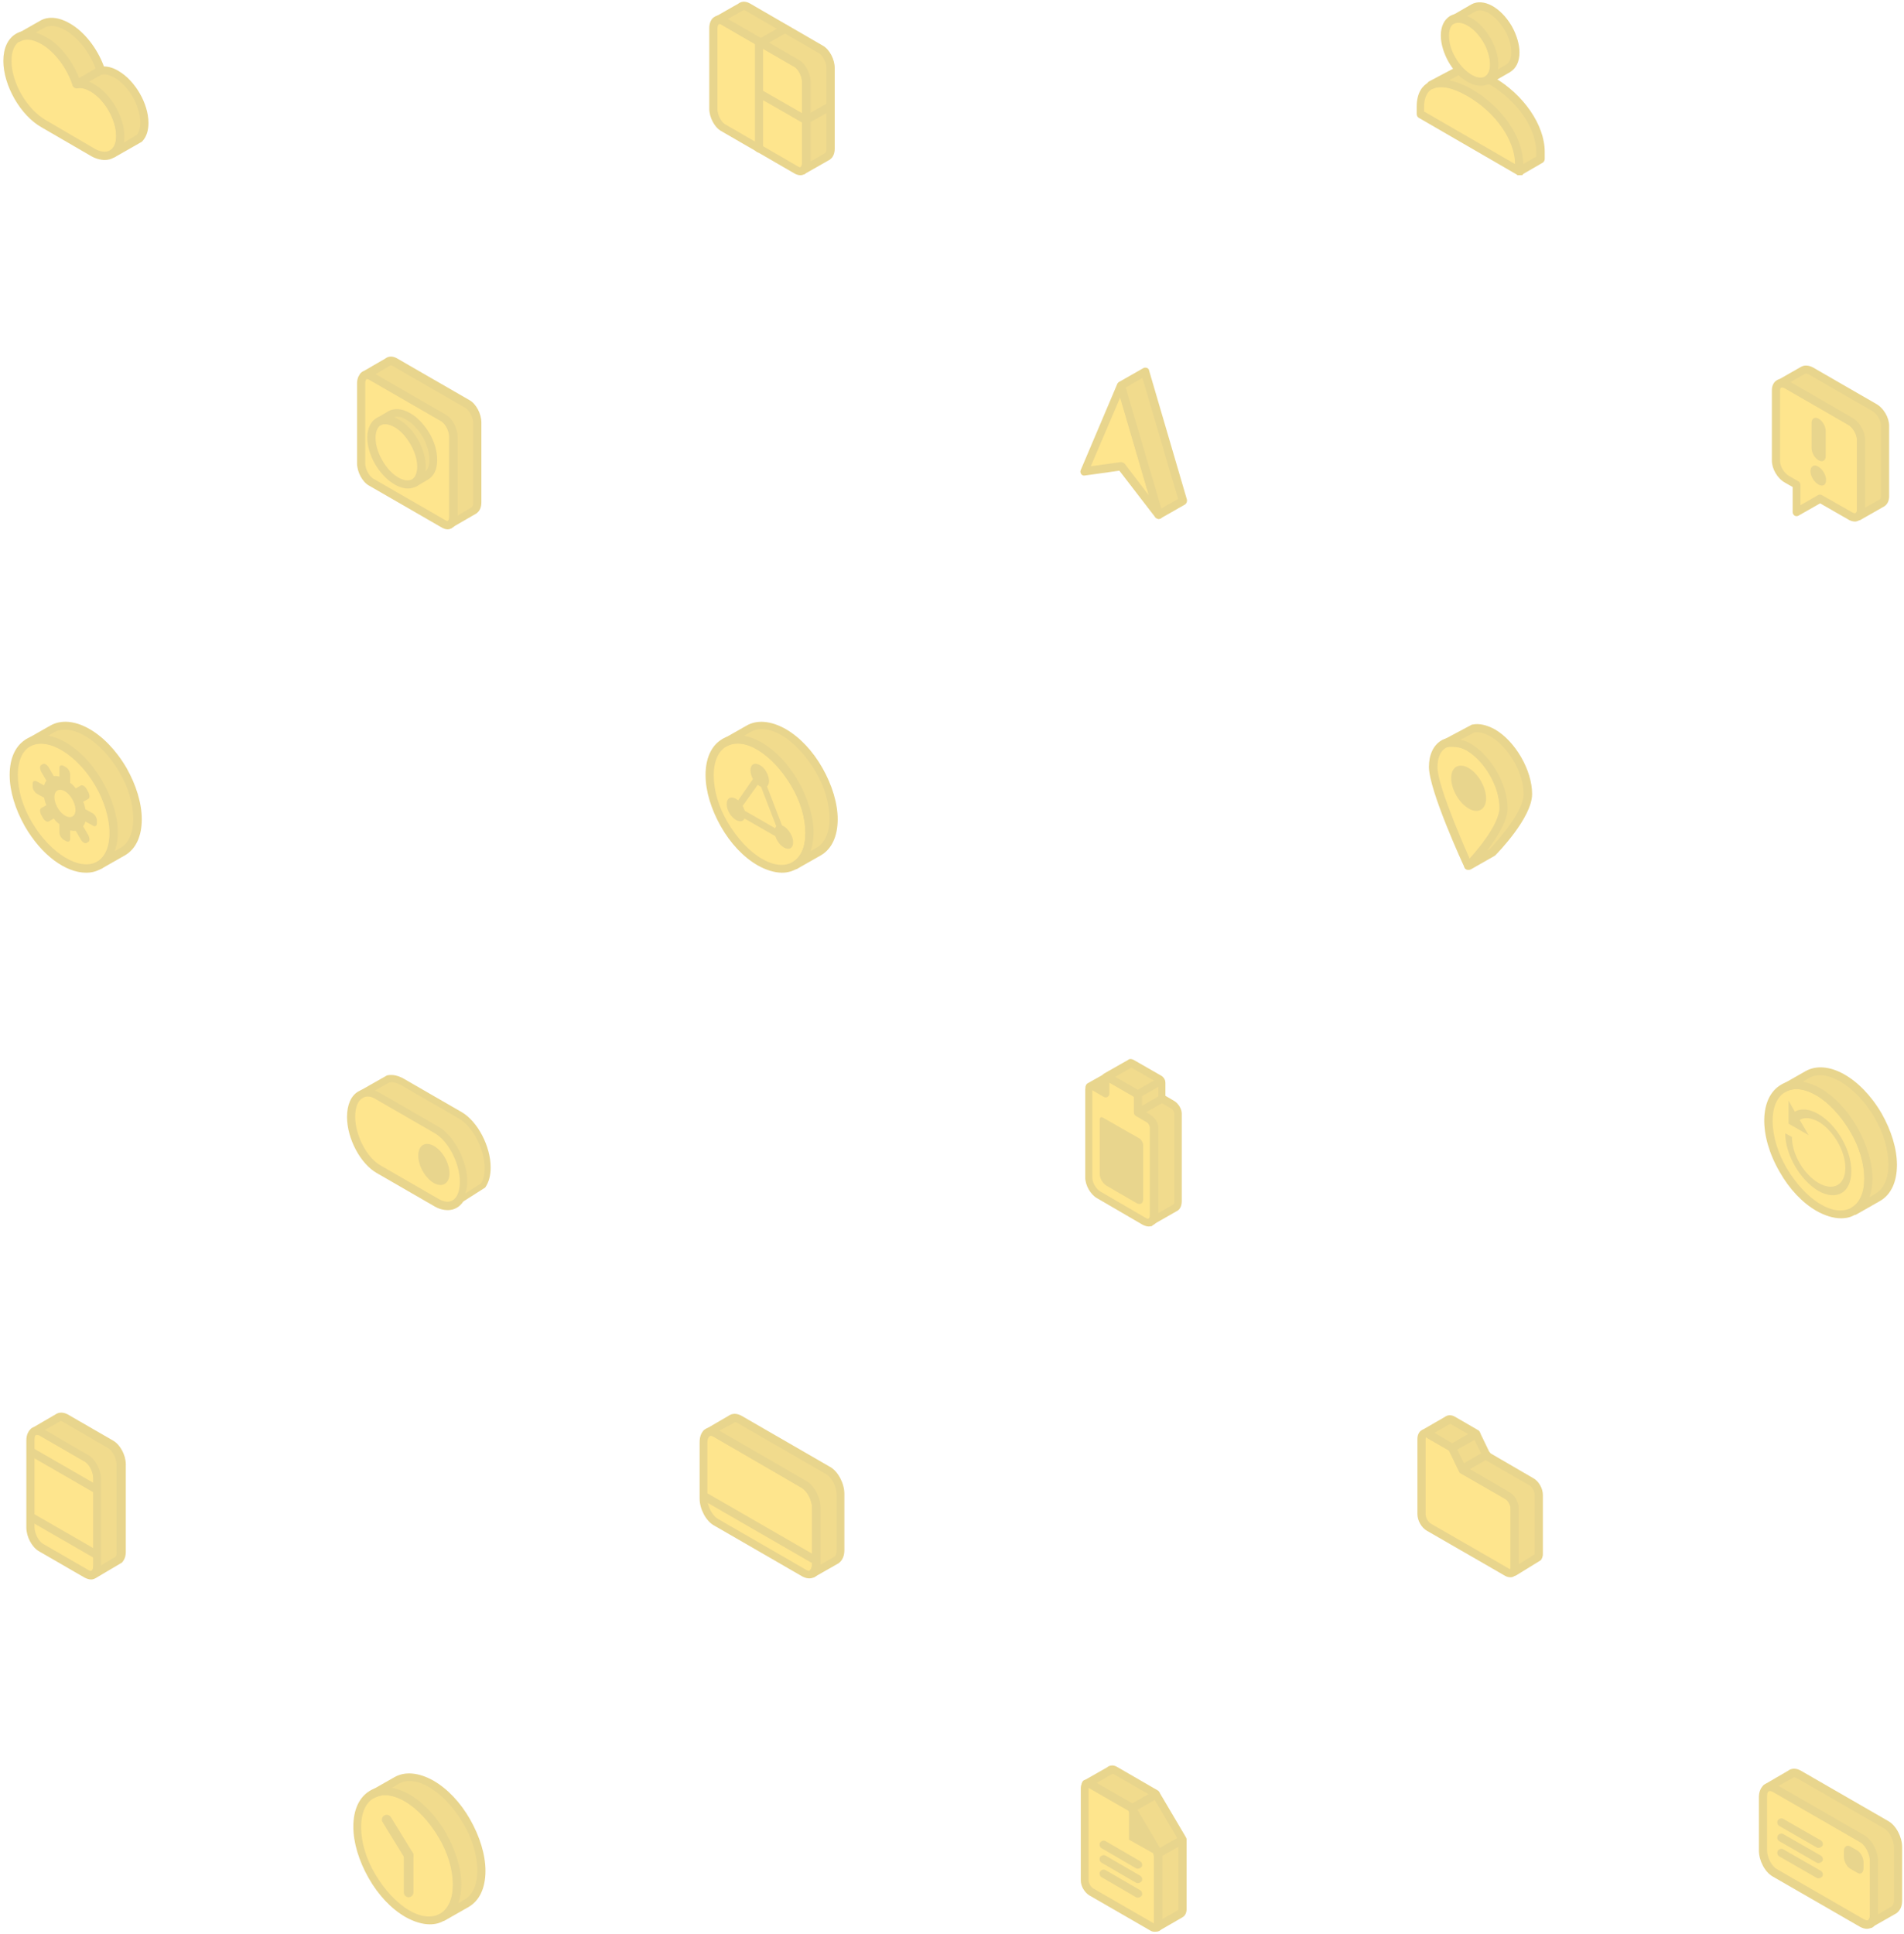 <?xml version="1.0" encoding="UTF-8" standalone="no"?>
<svg width="513px" height="521px" viewBox="0 0 513 521" version="1.1" xmlns="http://www.w3.org/2000/svg" xmlns:xlink="http://www.w3.org/1999/xlink">
    <!-- Generator: Sketch 39.1 (31720) - http://www.bohemiancoding.com/sketch -->
    <title>Group</title>
    <desc>Created with Sketch.</desc>
    <defs></defs>
    <g id="Page-1" stroke="none" stroke-width="1" fill="none" fill-rule="evenodd" opacity="0.449">
        <g id="Group" transform="translate(-27, -21)">
            <g transform="translate(25, 21)" id="Shape">
                <g transform="translate(187, 194)">
                    <g>
                        <ellipse fill="#FDC400" transform="translate(19.709, 22.6) rotate(-30.001) translate(-19.709, -22.6) " cx="19.709" cy="22.6" rx="11" ry="19.1"></ellipse>
                        <path d="M25.7,41.1 C23.7,41.1 21.4,40.4 19.1,39.1 C15.3,36.9 11.8,33.2 9.2,28.6 C6.6,24 5.1,19.1 5.1,14.8 C5.1,10.2 6.7,6.8 9.6,5.1 C12.5,3.4 16.3,3.8 20.2,6 C24,8.2 27.5,11.9 30.1,16.5 C32.7,21.1 34.2,26 34.2,30.3 C34.2,34.9 32.6,38.3 29.7,40 L29.7,40 C28.6,40.7 27.2,41.1 25.7,41.1 L25.7,41.1 Z M13.7,6.3 C12.6,6.3 11.6,6.6 10.7,7.1 C8.5,8.4 7.3,11.1 7.3,14.9 C7.3,18.9 8.6,23.4 11.1,27.6 C13.6,31.8 16.8,35.3 20.2,37.3 C23.4,39.2 26.4,39.5 28.6,38.2 L28.6,38.2 C30.8,36.9 32,34.2 32,30.4 C32,26.4 30.7,21.9 28.2,17.7 C25.7,13.5 22.5,10 19.1,8 C17.2,6.8 15.4,6.3 13.7,6.3 L13.7,6.3 Z" fill="#CCA000"></path>
                    </g>
                    <g transform="translate(9, 0)">
                        <path d="M7.7,2.3 C13,-0.7 21.5,4.2 26.8,13.3 C32.1,22.4 32.1,32.3 26.8,35.3 L20.3,39 C25.6,36 25.6,26.1 20.3,17 C15,7.9 6.5,3 1.2,6 L7.7,2.3 L7.7,2.3 Z" fill="#E0AF00"></path>
                        <path d="M20.2,40.2 C19.8,40.2 19.5,40 19.2,39.7 C18.9,39.2 19.1,38.5 19.6,38.2 L19.6,38.2 C21.8,36.9 23,34.2 23,30.4 C23,26.4 21.7,21.9 19.2,17.7 C16.7,13.5 13.5,10 10.1,8 C6.9,6.1 3.9,5.8 1.7,7.1 L1.7,7.1 C1.2,7.4 0.5,7.2 0.2,6.7 C-0.1,6.2 0.1,5.5 0.6,5.2 L7.1,1.5 C10,-0.2 13.8,0.2 17.7,2.4 C21.5,4.6 25,8.3 27.6,12.9 C30.2,17.5 31.7,22.4 31.7,26.7 C31.7,31.3 30.1,34.7 27.2,36.4 L20.7,40.1 L20.7,40.1 C20.6,40.1 20.4,40.2 20.2,40.2 L20.2,40.2 Z M6.5,4.2 C8,4.5 9.6,5.1 11.2,6 C15,8.2 18.5,11.9 21.1,16.5 C23.7,21.1 25.2,26 25.2,30.3 C25.2,32.2 24.9,33.8 24.4,35.3 L26.1,34.3 C28.3,33 29.5,30.3 29.5,26.5 C29.5,22.5 28.2,18 25.7,13.8 C23.2,9.6 20,6.1 16.6,4.1 C13.4,2.2 10.4,1.9 8.2,3.2 L8.2,3.2 L6.5,4.2 L6.5,4.2 Z" fill="#CCA000"></path>
                    </g>
                    <path d="M26.1,32.4 C25.9,32.4 25.8,32.4 25.7,32.3 L12.8,24.9 C12.6,24.8 12.4,24.6 12.4,24.3 C12.3,24.1 12.4,23.8 12.5,23.6 L18.9,14.4 C19.1,14.1 19.4,14 19.7,14 C20,14 20.3,14.3 20.4,14.6 L26.8,31.2 C26.9,31.5 26.8,31.9 26.6,32.2 C26.6,32.3 26.4,32.4 26.1,32.4 L26.1,32.4 Z M14.6,23.8 L24.5,29.5 L19.6,16.8 L14.6,23.8 L14.6,23.8 Z" fill="#CCA000"></path>
                    <path d="M22.2,16.4 C22.2,18 21.1,18.6 19.7,17.8 C18.3,17 17.2,15.1 17.2,13.5 C17.2,11.9 18.3,11.3 19.7,12.1 C21.1,12.8 22.2,14.8 22.2,16.4 L22.2,16.4 Z" fill="#CCA000"></path>
                    <path d="M28.7,32.9 C28.7,34.5 27.6,35.1 26.2,34.3 C24.8,33.5 23.7,31.6 23.7,30 C23.7,28.4 24.8,27.8 26.2,28.6 C27.5,29.4 28.7,31.3 28.7,32.9 L28.7,32.9 Z" fill="#CCA000"></path>
                    <path d="M15.8,25.5 C15.8,27.1 14.7,27.7 13.3,26.9 C11.9,26.1 10.8,24.2 10.8,22.6 C10.8,21 11.9,20.4 13.3,21.2 C14.7,22 15.8,23.9 15.8,25.5 L15.8,25.5 Z" fill="#CCA000"></path>
                </g>
                <g transform="translate(2, 4)">
                    <g transform="translate(0, 4)">
                        <path d="M24.9,15.6 C23.4,14.7 21.9,14.4 20.7,14.6 C19.2,9.8 15.7,5 11.8,2.7 C6.4,-0.4 2,2.1 2,8.4 C2,14.7 6.4,22.3 11.8,25.4 C14.6,27 22.4,31.5 24.9,33 C29.1,35.4 32.4,33.5 32.4,28.6 C32.4,23.7 29,18 24.9,15.6 L24.9,15.6 Z" fill="#FDC400"></path>
                        <path d="M28.2,35.1 C27,35.1 25.6,34.7 24.3,33.9 L11.2,26.3 C5.5,23.1 0.9,15 0.9,8.4 C0.9,5 2.1,2.4 4.3,1.1 C6.5,-0.2 9.4,0.1 12.3,1.8 C16.2,4 19.7,8.5 21.5,13.4 L21.5,13.4 C22.7,13.4 24.1,13.8 25.4,14.6 C29.9,17.2 33.5,23.4 33.5,28.6 C33.5,31.3 32.5,33.4 30.7,34.4 C30,34.9 29.1,35.1 28.2,35.1 L28.2,35.1 Z M7.4,2.5 C6.7,2.5 6,2.7 5.4,3 C3.9,3.9 3.1,5.8 3.1,8.4 C3.1,14.3 7.3,21.5 12.4,24.4 L25.4,32 C27.1,33 28.6,33.1 29.6,32.5 C30.7,31.9 31.3,30.5 31.3,28.6 C31.3,24.2 28.2,18.7 24.3,16.5 L24.3,16.5 C23,15.8 21.9,15.5 20.9,15.7 C20.4,15.8 19.8,15.5 19.6,15 C18.1,10.3 14.8,5.9 11.2,3.8 C9.8,2.9 8.5,2.5 7.4,2.5 L7.4,2.5 Z" fill="#CCA000"></path>
                    </g>
                    <g transform="translate(3, 0)">
                        <path d="M27.4,37.4 C28.6,36.6 29.4,34.9 29.4,32.7 C29.4,27.9 26,22.1 21.9,19.7 C20.4,18.8 18.9,18.5 17.7,18.7 C16.2,13.9 12.7,9.1 8.8,6.8 C6.1,5.2 3.6,5.1 1.9,6.1 L8.4,2.4 C10.2,1.4 12.6,1.5 15.3,3.1 C19.3,5.4 22.7,10.1 24.2,15 C25.4,14.8 26.8,15.1 28.4,16 C32.6,18.4 35.9,24.2 35.9,29 C35.9,30.8 35.4,32.2 34.6,33.1 L27.4,37.4 L27.4,37.4 Z" fill="#E0AF00"></path>
                        <path d="M27.4,38.5 C27,38.5 26.7,38.3 26.5,38 C26.2,37.5 26.3,36.8 26.8,36.5 C27.8,35.8 28.3,34.5 28.3,32.7 C28.3,28.3 25.2,22.8 21.3,20.6 C20,19.9 18.9,19.6 17.9,19.8 C17.4,19.9 16.8,19.6 16.6,19.1 C15.1,14.4 11.8,10 8.2,7.9 C5.9,6.6 3.9,6.3 2.4,7.2 L2.4,7.2 C1.9,7.5 1.2,7.3 0.9,6.8 C0.6,6.3 0.8,5.6 1.3,5.3 L7.8,1.6 C10,0.3 12.9,0.6 15.8,2.3 C19.7,4.5 23.2,9 25,13.9 L25,13.9 C26.2,13.9 27.6,14.3 28.9,15.1 C33.4,17.7 37,23.9 37,29.1 C37,31.1 36.5,32.8 35.4,34 C35.3,34.1 35.2,34.2 35.2,34.2 L28,38.3 C27.8,38.4 27.6,38.5 27.4,38.5 L27.4,38.5 Z M18.5,17.5 C19.7,17.5 21.1,17.9 22.4,18.7 C26.9,21.3 30.5,27.5 30.5,32.7 C30.5,33.3 30.5,33.8 30.4,34.4 L33.9,32.3 C34.5,31.5 34.8,30.4 34.8,29 C34.8,24.6 31.7,19.1 27.8,16.9 C26.5,16.2 25.4,15.9 24.4,16.1 C23.9,16.2 23.3,15.9 23.1,15.4 C21.6,10.7 18.3,6.3 14.7,4.2 C12.4,2.9 10.4,2.6 8.9,3.5 L6.6,4.8 C7.5,5 8.4,5.4 9.4,6 C13.2,8 16.7,12.6 18.5,17.5 L18.5,17.5 L18.5,17.5 Z" fill="#CCA000"></path>
                    </g>
                    <g transform="translate(19, 13)">
                        <path d="M1.7,5.6 L8.2,1.9" fill="#FDC400"></path>
                        <path d="M1.7,6.7 C1.3,6.7 1,6.5 0.7,6.2 C0.4,5.7 0.6,5 1.1,4.7 L7.6,1 C8.1,0.7 8.8,0.9 9.1,1.4 C9.4,1.9 9.2,2.6 8.7,2.9 L2.2,6.6 C2.1,6.7 1.9,6.7 1.7,6.7 L1.7,6.7 Z" fill="#CCA000"></path>
                    </g>
                </g>
                <g transform="translate(193, 0)">
                    <g transform="translate(0, 4)">
                        <path d="M23.6,41.8 L3.9,30.4 C2.4,29.6 1.2,27.3 1.2,25.3 L1.2,3.6 C1.2,1.7 2.4,0.7 3.9,1.6 L23.6,13 C25.1,13.8 26.3,16.1 26.3,18.1 L26.3,39.8 C26.2,41.8 25,42.7 23.6,41.8 L23.6,41.8 Z" fill="#FDC400"></path>
                        <path d="M24.6,43.2 C24.1,43.2 23.5,43 23,42.7 L23,42.7 L3.3,31.3 C1.5,30.3 0.1,27.6 0.1,25.3 L0.1,3.6 C0.1,2.2 0.6,1 1.6,0.5 C2.4,-5.35682609e-15 3.5,0.1 4.4,0.6 L24.1,12 C25.9,13 27.3,15.7 27.3,18 L27.3,39.7 C27.3,41.1 26.8,42.3 25.8,42.8 C25.5,43.1 25.1,43.2 24.6,43.2 L24.6,43.2 Z M24.1,40.9 C24.4,41.1 24.6,41.1 24.7,41 C24.8,40.9 25.1,40.6 25.1,39.8 L25.1,18.1 C25.1,16.6 24.1,14.6 23,14 L3.3,2.6 C3,2.4 2.8,2.4 2.7,2.5 C2.6,2.6 2.3,2.9 2.3,3.7 L2.3,25.4 C2.3,26.9 3.3,28.9 4.4,29.5 L24.1,40.9 L24.1,40.9 Z" fill="#CCA000"></path>
                    </g>
                    <g transform="translate(12, 10)">
                        <path d="M1.5,1.8 L1.5,30" fill="#FDC400"></path>
                        <path d="M1.5,31.1 C0.9,31.1 0.4,30.6 0.4,30 L0.4,1.8 C0.4,1.2 0.9,0.7 1.5,0.7 C2.1,0.7 2.6,1.2 2.6,1.8 L2.6,30 C2.6,30.6 2.1,31.1 1.5,31.1 L1.5,31.1 Z" fill="#CCA000"></path>
                    </g>
                    <g transform="translate(12, 24)">
                        <path d="M14.1,8.3 L1.9,1.2" fill="#FDC400"></path>
                        <path d="M14.1,9.4 C13.9,9.4 13.7,9.4 13.6,9.3 L1.4,2.3 C0.9,2 0.7,1.3 1,0.8 C1.3,0.3 2,0.1 2.5,0.4 L14.7,7.4 C15.2,7.7 15.4,8.4 15.1,8.9 C14.8,9.2 14.4,9.4 14.1,9.4 L14.1,9.4 Z" fill="#CCA000"></path>
                    </g>
                    <g>
                        <path d="M8.3,1.9 C8.8,1.5 9.5,1.4 10.3,1.9 L30,13.3 C31.5,14.1 32.7,16.4 32.7,18.4 L32.7,40.1 C32.7,41.1 32.4,41.8 31.9,42.1 L25.4,45.8 C25.9,45.4 26.2,44.7 26.2,43.8 L26.2,22.1 C26.2,20.2 25,17.9 23.5,17 L3.8,5.6 C3,5.2 2.3,5.2 1.8,5.6 L8.3,1.9 L8.3,1.9 Z" fill="#E0AF00"></path>
                        <path d="M25.5,47 C25.1,47 24.8,46.8 24.6,46.5 C24.3,46 24.4,45.4 24.8,45 C25,44.9 25.1,44.5 25.1,43.8 L25.1,22.1 C25.1,20.6 24.1,18.6 23,18 L3.3,6.6 C3.2,6.5 3,6.4 2.8,6.4 L2.5,6.6 C2,6.9 1.4,6.7 1.1,6.3 C0.8,5.8 0.8,5.2 1.3,4.8 C1.5,4.6 1.8,4.4 2.1,4.3 L7.9,1 C8.8,0.3 9.9,0.3 11,0.9 L30.7,12.3 C32.5,13.3 33.9,16 33.9,18.3 L33.9,40 C33.9,41.3 33.5,42.3 32.7,42.9 L32.6,43 L26.1,46.7 C25.9,46.9 25.7,47 25.5,47 L25.5,47 Z M5.1,5.1 L24.2,16.1 C26,17.1 27.4,19.8 27.4,22.1 L27.4,43.5 L31.4,41.2 C31.5,41 31.7,40.7 31.7,40.1 L31.7,18.4 C31.7,16.9 30.7,14.9 29.6,14.3 L9.9,2.9 C9.7,2.8 9.4,2.6 9.2,2.8 C9.1,2.9 9.1,2.9 9,2.9 L5.1,5.1 L5.1,5.1 Z" fill="#CCA000"></path>
                    </g>
                    <g transform="translate(25, 27)">
                        <path d="M1.2,5.3 L7.7,1.5" fill="#FDC400"></path>
                        <path d="M1.2,6.4 C0.8,6.4 0.5,6.2 0.2,5.9 C-0.1,5.4 0.1,4.7 0.6,4.4 L7.1,0.7 C7.6,0.4 8.3,0.6 8.6,1.1 C8.9,1.6 8.7,2.3 8.2,2.6 L1.7,6.3 C1.6,6.3 1.4,6.4 1.2,6.4 L1.2,6.4 Z" fill="#CCA000"></path>
                    </g>
                    <g transform="translate(12, 6)">
                        <path d="M2.1,5.4 L8.5,1.7" fill="#FDC400"></path>
                        <path d="M2.1,6.5 C1.7,6.5 1.4,6.3 1.1,6 C0.8,5.5 1,4.8 1.5,4.5 L8,0.8 C8.5,0.5 9.2,0.7 9.5,1.2 C9.8,1.7 9.6,2.4 9.1,2.7 L2.6,6.4 C2.4,6.4 2.2,6.5 2.1,6.5 L2.1,6.5 Z" fill="#CCA000"></path>
                    </g>
                </g>
                <g transform="translate(0, 194)">
                    <g>
                        <ellipse fill="#FDC400" transform="translate(19.207, 22.577) rotate(-30.001) translate(-19.207, -22.577) " cx="19.207" cy="22.577" rx="11" ry="19.1"></ellipse>
                        <path d="M25.2,41.1 C19.7,41.1 13.2,36.4 8.7,28.6 C6.1,24 4.6,19.1 4.6,14.8 C4.6,10.2 6.2,6.8 9.1,5.1 C15,1.7 24,6.7 29.7,16.5 C35.4,26.3 35.2,36.6 29.3,40 L29.3,40 C28,40.8 26.6,41.1 25.2,41.1 L25.2,41.1 Z M13.1,6.3 C12,6.3 11,6.5 10.2,7 C8,8.3 6.8,11 6.8,14.8 C6.8,18.8 8.1,23.3 10.6,27.5 C15.5,35.9 23.5,40.8 28.2,38.1 L28.2,38.1 C32.9,35.4 32.7,26 27.8,17.6 C23.8,10.8 17.7,6.3 13.1,6.3 L13.1,6.3 Z" fill="#CCA000"></path>
                    </g>
                    <path d="M28.1,27.8 L28.1,27 C28.1,26.3 27.6,25.5 27,25.1 L25,24 C24.9,23.3 24.7,22.6 24.4,22 L25.8,21.2 C26.2,21 26.2,20.2 25.8,19.4 L25.3,18.5 C24.9,17.8 24.2,17.4 23.8,17.6 L22.4,18.4 C22,17.8 21.5,17.3 20.9,16.9 L20.9,14.6 C20.9,13.9 20.4,13.1 19.8,12.7 L19.1,12.3 C18.5,12 18,12.2 18,12.9 L18,15.2 C17.5,15.1 17,15 16.5,15.1 L15.1,12.7 C14.7,12 14,11.6 13.6,11.8 L13.1,12.1 C12.7,12.3 12.7,13.1 13.1,13.9 L14.5,16.3 C14.2,16.7 14,17.1 13.9,17.6 L11.9,16.5 C11.3,16.2 10.8,16.4 10.8,17.1 L10.8,17.9 C10.8,18.6 11.3,19.4 11.9,19.8 L13.9,20.9 C14,21.6 14.2,22.3 14.5,22.9 L13.1,23.7 C12.7,23.9 12.7,24.7 13.1,25.5 L13.6,26.4 C14,27.1 14.7,27.5 15.1,27.3 L16.5,26.5 C16.9,27.1 17.4,27.6 18,28 L18,30.3 C18,31 18.5,31.8 19.1,32.2 L19.8,32.6 C20.4,32.9 20.9,32.7 20.9,32 L20.9,29.7 C21.4,29.8 21.9,29.9 22.4,29.8 L23.8,32.2 C24.2,32.9 24.9,33.3 25.3,33.1 L25.8,32.8 C26.2,32.6 26.2,31.8 25.8,31 L24.4,28.6 C24.7,28.2 24.9,27.8 25,27.3 L27,28.4 C27.6,28.8 28.1,28.5 28.1,27.8 L28.1,27.8 Z M20.1,26 C18.1,25.3 16.4,22.3 16.7,20.2 C16.9,19 17.8,18.5 18.9,18.9 C20.9,19.6 22.6,22.6 22.3,24.7 C22.1,25.9 21.2,26.4 20.1,26 L20.1,26 Z" fill="#CCA000"></path>
                    <g transform="translate(8, 0)">
                        <path d="M8.1,2.3 C13.4,-0.7 21.9,4.2 27.2,13.3 C32.5,22.4 32.5,32.3 27.2,35.3 L20.7,39 C26,36 26,26.1 20.7,17 C15.4,7.9 6.9,3 1.6,6 L8.1,2.3 L8.1,2.3 Z" fill="#E0AF00"></path>
                        <path d="M20.7,40.2 C20.3,40.2 20,40 19.7,39.7 C19.4,39.2 19.6,38.5 20.1,38.2 C24.8,35.5 24.6,26.1 19.7,17.7 C14.8,9.3 6.8,4.4 2.1,7.1 C1.6,7.4 0.9,7.2 0.6,6.7 C0.3,6.2 0.5,5.5 1,5.2 L7.5,1.5 L7.5,1.5 C13.4,-1.9 22.4,3.1 28.1,12.9 C30.7,17.5 32.2,22.4 32.2,26.7 C32.2,31.3 30.6,34.7 27.7,36.4 L21.2,40.1 C21.1,40.1 20.9,40.2 20.7,40.2 L20.7,40.2 Z M7,4.2 C12,5.1 17.7,9.6 21.6,16.5 C25.6,23.4 26.7,30.5 24.9,35.3 L26.5,34.4 C28.7,33.1 29.9,30.4 29.9,26.6 C29.9,22.6 28.6,18.1 26.1,13.9 C21.2,5.5 13.2,0.6 8.5,3.3 L7,4.2 L7,4.2 Z" fill="#CCA000"></path>
                    </g>
                </g>
                <g transform="translate(92, 477)">
                    <g>
                        <ellipse fill="#FDC400" transform="translate(19.694, 22.903) rotate(-30.001) translate(-19.694, -22.903) " cx="19.694" cy="22.904" rx="11" ry="19.1"></ellipse>
                        <path d="M25.8,41.4 C23.8,41.4 21.5,40.7 19.2,39.4 C15.4,37.2 11.9,33.5 9.3,28.9 C6.7,24.3 5.2,19.4 5.2,15.1 C5.2,10.5 6.8,7.1 9.7,5.4 C12.6,3.7 16.4,4.1 20.3,6.3 C24.1,8.5 27.6,12.2 30.2,16.8 C32.8,21.4 34.3,26.3 34.3,30.6 C34.3,35.2 32.7,38.6 29.8,40.3 L29.8,40.3 C28.6,41.1 27.2,41.4 25.8,41.4 L25.8,41.4 Z M13.7,6.6 C12.6,6.6 11.6,6.9 10.7,7.4 C8.5,8.7 7.3,11.4 7.3,15.2 C7.3,19.2 8.6,23.7 11.1,27.9 C13.6,32.1 16.8,35.6 20.2,37.6 C23.4,39.5 26.4,39.8 28.6,38.5 L28.6,38.5 C30.8,37.2 32,34.5 32,30.7 C32,26.7 30.7,22.2 28.2,18 C25.7,13.8 22.5,10.3 19.1,8.3 C17.2,7.2 15.4,6.6 13.7,6.6 L13.7,6.6 Z" fill="#CCA000"></path>
                    </g>
                    <path d="M20.1,34.1 L20.1,34.1 C19.4,34.1 18.8,33.5 18.8,32.8 L18.8,22.8 C18.8,22.1 19.4,21.5 20.1,21.5 C20.8,21.5 21.4,22.1 21.4,22.8 L21.4,32.8 C21.4,33.5 20.8,34.1 20.1,34.1 L20.1,34.1 Z" fill="#CCA000"></path>
                    <path d="M20.1,24.1 C19.7,24.1 19.2,23.9 19,23.5 L13.1,13.9 C12.7,13.3 12.9,12.5 13.5,12.1 C14.1,11.7 14.9,11.9 15.3,12.5 L21.2,22.1 C21.6,22.7 21.4,23.5 20.8,23.9 C20.6,24 20.3,24.1 20.1,24.1 L20.1,24.1 Z" fill="#CCA000"></path>
                    <g transform="translate(9, 0)">
                        <path d="M7.7,2.7 C13,-0.3 21.5,4.6 26.8,13.7 C32.1,22.8 32.1,32.7 26.8,35.7 L20.3,39.4 C25.6,36.4 25.6,26.5 20.3,17.4 C15,8.3 6.5,3.4 1.2,6.4 L7.7,2.7 L7.7,2.7 Z" fill="#E0AF00"></path>
                        <path d="M20.3,40.5 C19.9,40.5 19.6,40.3 19.3,40 C19,39.5 19.2,38.8 19.7,38.5 L19.7,38.5 C21.9,37.2 23.1,34.5 23.1,30.7 C23.1,26.7 21.8,22.2 19.3,18 C16.8,13.8 13.6,10.3 10.2,8.3 C7,6.4 4,6.1 1.8,7.4 L1.8,7.4 C1.3,7.7 0.6,7.5 0.3,7 C1.65978342e-14,6.5 0.2,5.8 0.7,5.5 L7.2,1.8 C10.1,0.1 13.9,0.5 17.8,2.7 C21.6,4.9 25.1,8.6 27.7,13.2 C30.3,17.8 31.8,22.7 31.8,27 C31.8,31.6 30.2,35 27.3,36.7 L20.8,40.4 L20.8,40.4 C20.6,40.5 20.4,40.5 20.3,40.5 L20.3,40.5 Z M6.6,4.6 C8.1,4.9 9.7,5.5 11.3,6.4 C15.1,8.6 18.6,12.3 21.2,16.9 C23.8,21.5 25.3,26.4 25.3,30.7 C25.3,32.6 25,34.2 24.5,35.7 L26.2,34.7 C28.4,33.4 29.6,30.7 29.6,26.9 C29.6,22.9 28.3,18.4 25.8,14.2 C23.3,10 20.1,6.5 16.7,4.5 C13.5,2.6 10.5,2.3 8.3,3.6 L8.3,3.6 L6.6,4.6 L6.6,4.6 Z" fill="#CCA000"></path>
                    </g>
                </g>
                <g transform="translate(9, 380)">
                    <g transform="translate(0, 4)">
                        <path d="M1.1,27.4 L1.1,4 C1.1,1.9 2.4,0.9 4,1.8 L16.3,8.9 C17.9,9.8 19.2,12.3 19.2,14.4 L19.2,37.9 C19.2,40 17.9,41 16.3,40.1 L4,32.9 C2.4,32 1.1,29.5 1.1,27.4 L1.1,27.4 Z" fill="#FDC400"></path>
                        <path d="M17.5,41.5 C17,41.5 16.4,41.3 15.8,41 L3.5,33.9 C1.6,32.8 0.1,30 0.1,27.5 L0.1,4 C0.1,2.5 0.7,1.3 1.6,0.7 C2.5,0.2 3.5,0.3 4.6,0.8 L16.9,7.9 C18.8,9 20.3,11.8 20.3,14.3 L20.3,37.8 C20.3,39.3 19.7,40.5 18.8,41.1 C18.4,41.4 17.9,41.5 17.5,41.5 L17.5,41.5 Z M2.9,2.5 L2.7,2.5 C2.5,2.6 2.3,3 2.3,3.9 L2.3,27.4 C2.3,29.1 3.4,31.2 4.6,31.9 L16.9,39 C17.1,39.1 17.4,39.3 17.7,39.1 C17.9,39 18.1,38.6 18.1,37.7 L18.1,14.2 C18.1,12.5 17,10.4 15.8,9.7 L3.5,2.6 C3.3,2.7 3.1,2.5 2.9,2.5 L2.9,2.5 Z" fill="#CCA000"></path>
                    </g>
                    <g transform="translate(0, 27)">
                        <path d="M1.3,1.5 L19,11.8" fill="#FDC400"></path>
                        <path d="M19,12.9 C18.8,12.9 18.6,12.9 18.5,12.8 L0.8,2.6 C0.3,2.3 0.1,1.6 0.4,1.1 C0.7,0.6 1.4,0.4 1.9,0.7 L19.6,10.9 C20.1,11.2 20.3,11.9 20,12.4 C19.8,12.7 19.4,12.9 19,12.9 L19,12.9 Z" fill="#CCA000"></path>
                    </g>
                    <g transform="translate(0, 9)">
                        <path d="M1.3,2 L19,12.2" fill="#FDC400"></path>
                        <path d="M19,13.3 C18.8,13.3 18.6,13.3 18.5,13.2 L0.8,3 C0.3,2.7 0.1,2 0.4,1.5 C0.7,1 1.4,0.8 1.9,1.1 L19.6,11.3 C20.1,11.6 20.3,12.3 20,12.8 C19.8,13.1 19.4,13.3 19,13.3 L19,13.3 Z" fill="#CCA000"></path>
                    </g>
                    <g transform="translate(1, 0)">
                        <path d="M23.9,40.3 C24.4,39.9 24.7,39.1 24.7,38.2 L24.7,14.7 C24.7,12.6 23.4,10.1 21.8,9.2 L9.5,2.1 C8.7,1.6 8,1.7 7.5,2.1 L1,5.8 C1.5,5.4 2.2,5.4 3,5.8 L15.3,12.9 C16.9,13.8 18.2,16.3 18.2,18.4 L18.2,41.9 C18.2,42.9 17.9,43.6 17.4,44 L23.9,40.3 L23.9,40.3 Z" fill="#E0AF00"></path>
                        <path d="M17.5,45.1 C17.2,45.1 16.8,44.9 16.6,44.6 C16.3,44.1 16.3,43.5 16.8,43.1 C17,42.9 17.2,42.5 17.2,41.8 L17.2,18.3 C17.2,16.6 16.1,14.5 14.9,13.8 L2.6,6.7 C2.4,6.6 2.1,6.5 1.9,6.5 L1.7,6.6 C1.2,6.9 0.6,6.7 0.2,6.3 C-0.1,5.8 -3.1918912e-15,5.2 0.5,4.8 C0.7,4.7 0.8,4.6 1,4.5 L7,1 C7.9,0.4 9,0.4 10.2,1 L22.5,8.1 C24.4,9.2 25.9,12 25.9,14.5 L25.9,38 C25.9,39.3 25.5,40.3 24.8,41 C24.7,41 24.7,41.1 24.6,41.1 L18,45 C17.8,45.1 17.6,45.1 17.5,45.1 L17.5,45.1 Z M4.1,5.2 L15.8,12 C17.7,13.1 19.2,15.9 19.2,18.4 L19.2,41.7 L23.1,39.4 C23.3,39.2 23.4,38.8 23.4,38.1 L23.4,14.6 C23.4,12.9 22.3,10.8 21.1,10.1 L8.9,3 C8.7,2.9 8.3,2.7 8.1,2.9 L8,3 L4.1,5.2 L4.1,5.2 Z" fill="#CCA000"></path>
                    </g>
                </g>
                <g transform="translate(190, 380)">
                    <g transform="translate(0, 4)">
                        <path d="M28.7,39.8 L4.8,26 C3,25 1.5,22.2 1.5,19.8 L1.5,4.6 C1.5,2.2 3,1.1 4.8,2.1 L28.7,15.9 C30.5,16.9 32,19.7 32,22.1 L32,37.3 C31.9,39.7 30.5,40.8 28.7,39.8 L28.7,39.8 Z" fill="#FDC400"></path>
                        <path d="M30,41.2 C29.4,41.2 28.8,41 28.2,40.7 L4.3,26.9 C2.2,25.7 0.5,22.5 0.5,19.7 L0.5,4.5 C0.5,2.8 1.1,1.5 2.2,0.9 C3.1,0.4 4.3,0.4 5.4,1.1 L29.3,14.9 C31.4,16.1 33.1,19.3 33.1,22.1 L33.1,37.3 C33.1,39 32.5,40.3 31.4,40.9 C30.9,41.1 30.5,41.2 30,41.2 L30,41.2 Z M3.5,2.8 C3.4,2.8 3.3,2.8 3.2,2.9 C2.9,3.1 2.6,3.6 2.6,4.6 L2.6,19.8 C2.6,21.8 3.9,24.2 5.3,25.1 L29.2,38.9 L29.2,38.9 C29.4,39 29.9,39.3 30.2,39.1 C30.5,38.9 30.8,38.4 30.8,37.4 L30.8,22.2 C30.8,20.2 29.5,17.8 28.1,16.9 L4.2,3 C4,2.9 3.7,2.8 3.5,2.8 L3.5,2.8 Z" fill="#CCA000"></path>
                    </g>
                    <g transform="translate(1, 22)">
                        <path d="M1.2,1.3 L30.5,18.2" fill="#FDC400"></path>
                        <path d="M30.5,19.3 C30.3,19.3 30.1,19.3 30,19.2 L0.7,2.3 C0.2,2 -3.230749e-14,1.3 0.3,0.8 C0.6,0.3 1.3,0.1 1.8,0.4 L31.1,17.3 C31.6,17.6 31.8,18.3 31.5,18.8 C31.3,19.1 30.9,19.3 30.5,19.3 L30.5,19.3 Z" fill="#CCA000"></path>
                    </g>
                    <g transform="translate(1, 0)">
                        <path d="M36.5,40.1 C37.1,39.6 37.4,38.8 37.4,37.6 L37.4,22.4 C37.4,20 35.9,17.2 34.1,16.2 L10.2,2.4 C9.3,1.9 8.5,1.9 7.9,2.3 L1.4,6 C2,5.6 2.8,5.5 3.7,6.1 L27.6,19.9 C29.4,20.9 30.9,23.7 30.9,26.1 L30.9,41.3 C30.9,42.5 30.5,43.4 30,43.8 L36.5,40.1 L36.5,40.1 Z" fill="#E0AF00"></path>
                        <path d="M30,44.9 C29.6,44.9 29.3,44.7 29.1,44.4 C28.8,43.9 28.9,43.3 29.3,42.9 C29.6,42.6 29.8,42 29.8,41.3 L29.8,26.1 C29.8,24.1 28.5,21.7 27.1,20.8 L3.2,7 C2.9,6.8 2.6,6.7 2.3,6.8 L2,7 C1.5,7.3 0.9,7.1 0.5,6.7 C0.2,6.2 0.3,5.6 0.8,5.2 C1,5.1 1.2,5 1.3,4.9 L7.3,1.4 C8.3,0.7 9.5,0.7 10.8,1.4 L34.7,15.2 C36.8,16.4 38.5,19.6 38.5,22.4 L38.5,37.6 C38.5,39.1 38,40.3 37.1,41 L37,41.1 L30.5,44.8 C30.4,44.8 30.2,44.9 30,44.9 L30,44.9 Z M4.8,5.4 L28.3,19 C30.4,20.2 32.1,23.4 32.1,26.2 L32.1,41.4 C32.1,41.4 32.1,41.4 32.1,41.5 L35.9,39.3 C36.2,39 36.4,38.4 36.4,37.7 L36.4,22.5 C36.4,20.5 35.1,18.1 33.7,17.2 L9.8,3.4 C9.5,3.2 9,3 8.7,3.3 L8.6,3.4 L4.8,5.4 L4.8,5.4 Z" fill="#CCA000"></path>
                    </g>
                </g>
                <g transform="translate(479, 98)">
                    <g transform="translate(0, 4)">
                        <path d="M21.5,37 L13.5,32.4 L7.2,36 L7.2,28.7 L4.6,27.2 C3,26.3 1.7,24 1.7,22.2 L1.7,3.2 C1.7,1.4 3,0.7 4.6,1.6 L21.6,11.4 C23.2,12.3 24.5,14.6 24.5,16.4 L24.5,35.4 C24.4,37.2 23.1,37.9 21.5,37 L21.5,37 Z" fill="#FDC400"></path>
                        <path d="M22.8,38.5 C22.2,38.5 21.5,38.3 20.9,37.9 L20.9,37.9 L13.4,33.6 L7.6,36.9 C7.3,37.1 6.8,37.1 6.5,36.9 C6.2,36.7 6,36.3 6,35.9 L6,29.2 L3.9,28 C1.9,26.9 0.4,24.3 0.4,22.1 L0.4,3.1 C0.4,1.9 0.9,0.9 1.8,0.4 C2.7,-0.1 3.9,9.27036226e-15 5,0.6 L22,10.4 C24,11.5 25.5,14.1 25.5,16.3 L25.5,35.3 C25.5,36.5 25,37.5 24.1,38 C23.7,38.3 23.3,38.5 22.8,38.5 L22.8,38.5 Z M22,36 C22.5,36.3 22.9,36.3 23,36.2 C23.2,36.1 23.3,35.8 23.3,35.4 L23.3,16.4 C23.3,15 22.2,13.1 20.9,12.4 L3.9,2.6 C3.4,2.3 3,2.3 2.9,2.4 C2.7,2.5 2.6,2.8 2.6,3.2 L2.6,22.2 C2.6,23.6 3.7,25.5 5,26.2 L7.6,27.7 C7.9,27.9 8.1,28.3 8.1,28.7 L8.1,34.1 L12.8,31.4 C13.1,31.2 13.6,31.2 13.9,31.4 L22,36 L22,36 Z" fill="#CCA000"></path>
                    </g>
                    <path d="M15,31.3 C15,30 14.1,28.4 12.9,27.7 C11.8,27 10.8,27.6 10.8,28.9 C10.8,30.2 11.7,31.8 12.9,32.5 C14.1,33.2 15,32.7 15,31.3 L15,31.3 Z" fill="#CCA000"></path>
                    <path d="M13,26 C11.9,25.4 11.1,23.9 11.1,22.7 L11.1,15.9 C11.1,14.7 12,14.2 13,14.8 C14.1,15.4 14.9,16.9 14.9,18.1 L14.9,24.9 C14.9,26.1 14,26.6 13,26 L13,26 Z" fill="#CCA000"></path>
                    <g transform="translate(1, 0)">
                        <path d="M29.1,37.4 C29.6,37.1 29.9,36.5 29.9,35.6 L29.9,16.6 C29.9,14.8 28.6,12.6 27,11.6 L10,1.8 C9.2,1.3 8.5,1.3 7.9,1.6 L1.4,5.3 C1.9,5 2.7,5.1 3.5,5.5 L20.5,15.3 C22.1,16.2 23.4,18.5 23.4,20.3 L23.4,39.3 C23.4,40.1 23.1,40.7 22.6,41.1 L29.1,37.4 L29.1,37.4 Z" fill="#E0AF00"></path>
                        <path d="M22.6,42.2 C22.2,42.2 21.9,42 21.7,41.7 C21.4,41.2 21.5,40.5 22,40.2 C22.2,40.1 22.3,39.8 22.3,39.4 L22.3,20.4 C22.3,19 21.2,17.1 19.9,16.4 L2.9,6.6 C2.4,6.3 2,6.3 1.9,6.4 C1.4,6.7 0.7,6.5 0.4,6 C0.1,5.5 0.3,4.8 0.8,4.5 L7.3,0.8 C8.2,0.3 9.4,0.4 10.5,1 L27.5,10.8 C29.5,11.9 31,14.5 31,16.7 L31,35.7 C31,36.9 30.5,37.9 29.7,38.4 L29.7,38.4 L23.2,42.1 C23,42.2 22.8,42.2 22.6,42.2 L22.6,42.2 Z M4.4,4.9 L21,14.5 C23,15.6 24.5,18.2 24.5,20.4 L24.5,38.8 L28.5,36.5 C28.7,36.4 28.8,36.1 28.8,35.7 L28.8,16.7 C28.8,15.3 27.7,13.4 26.4,12.7 L9.4,2.9 C8.9,2.6 8.5,2.6 8.4,2.7 L4.4,4.9 L4.4,4.9 Z" fill="#CCA000"></path>
                    </g>
                </g>
                <g transform="translate(293, 99)">
                    <g transform="translate(0, 3)">
                        <polygon fill="#FDC400" points="21.2 36.7 11 1.9 1.2 25 11.1 23.6"></polygon>
                        <path d="M21.2,37.8 C20.9,37.8 20.5,37.6 20.3,37.4 L10.6,24.8 L1.3,26.1 C0.9,26.2 0.5,26 0.3,25.7 C0.1,25.4 -8.21565038e-15,25 0.2,24.6 L10,1.5 C10.2,1.1 10.6,0.8 11.1,0.8 C11.6,0.8 12,1.1 12.1,1.6 L22.3,36.4 C22.4,36.9 22.2,37.4 21.7,37.7 C21.5,37.8 21.4,37.8 21.2,37.8 L21.2,37.8 Z M11.1,22.5 C11.4,22.5 11.8,22.7 12,22.9 L18.5,31.4 L10.8,5.1 L2.9,23.6 L10.9,22.5 L11.1,22.5 L11.1,22.5 Z" fill="#CCA000"></path>
                    </g>
                    <g transform="translate(9, 0)">
                        <polygon fill="#E0AF00" points="8.5 1.1 18.7 36 12.2 39.7 2 4.9"></polygon>
                        <path d="M12.2,40.8 C12.1,40.8 11.9,40.8 11.8,40.7 C11.5,40.6 11.2,40.3 11.2,40 L1,5.2 C0.9,4.7 1.1,4.2 1.5,3.9 L8,0.2 C8.3,5.03763697e-14 8.6,5.03763697e-14 9,0.1 C9.3,0.2 9.6,0.5 9.6,0.8 L19.8,35.6 C19.9,36.1 19.7,36.6 19.3,36.9 L12.8,40.6 C12.6,40.7 12.4,40.8 12.2,40.8 L12.2,40.8 Z M3.3,5.4 L12.9,38 L17.4,35.4 L7.8,2.8 L3.3,5.4 L3.3,5.4 Z" fill="#CCA000"></path>
                    </g>
                </g>
                <g transform="translate(387, 195)">
                    <g transform="translate(0, 3)">
                        <path d="M20.1,19.6 C20.1,13.6 15.9,6.2 10.6,3.2 C5.4,0.2 1.1,2.6 1.1,8.6 C1.1,14.6 10.6,35.2 10.6,35.2 C10.6,35.2 20.1,25.6 20.1,19.6 L20.1,19.6 Z" fill="#FDC400"></path>
                        <path d="M10.6,36.3 L10.4,36.3 C10,36.2 9.7,36 9.6,35.7 C9.2,34.9 0,14.9 0,8.6 C0,5.3 1.2,2.8 3.3,1.5 C5.4,0.3 8.2,0.5 11.1,2.2 C16.6,5.4 21.1,13.2 21.1,19.6 C21.1,26 11.7,35.6 11.3,36 C11.2,36.2 10.9,36.3 10.6,36.3 L10.6,36.3 Z M6.4,3 C5.7,3 5,3.2 4.5,3.5 C3.1,4.3 2.3,6.2 2.3,8.7 C2.3,13 7.7,25.9 11,33.4 C14,30.1 19.1,23.7 19.1,19.7 C19.1,14 15.1,7.1 10.2,4.2 C8.7,3.4 7.5,3 6.4,3 L6.4,3 Z" fill="#CCA000"></path>
                    </g>
                    <path d="M15.4,20.1 C15.4,17.1 13.3,13.4 10.7,11.9 C8.1,10.4 6,11.6 6,14.6 C6,17.6 8.1,21.3 10.7,22.8 C13.2,24.3 15.4,23.1 15.4,20.1 L15.4,20.1 Z" fill="#CCA000"></path>
                    <g transform="translate(3, 0)">
                        <path d="M8.8,1.3 C10.3,1 12.1,1.4 14.1,2.5 C19.3,5.5 23.6,12.9 23.6,18.9 C23.6,24.9 14.1,34.5 14.1,34.5 L7.6,38.2 C7.6,38.2 17.1,28.6 17.1,22.6 C17.1,16.6 12.9,9.2 7.6,6.2 C5.6,5.1 2.8,5 1.3,5.3 L8.8,1.3 L8.8,1.3 Z" fill="#E0AF00"></path>
                        <path d="M7.6,39.3 C7.3,39.3 6.9,39.2 6.7,38.9 C6.4,38.5 6.4,37.8 6.8,37.5 C9.4,34.9 16,27.2 16,22.6 C16,16.9 12,10 7.1,7.1 C5.4,6.1 2.8,6.1 1.6,6.3 C1.1,6.4 0.5,6.1 0.4,5.6 C0.2,5.1 0.4,4.5 0.9,4.3 L8.4,0.3 C8.5,0.2 8.6,0.2 8.7,0.2 C10.5,-0.2 12.6,0.3 14.8,1.5 C20.3,4.7 24.8,12.5 24.8,18.9 C24.8,25.3 15.4,34.9 15,35.3 C14.9,35.4 14.9,35.4 14.8,35.5 L8.3,39.2 C8,39.3 7.8,39.3 7.6,39.3 L7.6,39.3 Z M5.5,4.3 C6.4,4.5 7.4,4.8 8.2,5.3 C13.7,8.5 18.2,16.3 18.2,22.7 C18.2,26.2 15.3,30.7 12.7,34.1 L13.4,33.7 C16,31 22.5,23.5 22.5,18.9 C22.5,13.2 18.5,6.3 13.6,3.4 C12,2.5 10.5,2.1 9.2,2.3 L5.5,4.3 L5.5,4.3 Z" fill="#CCA000"></path>
                    </g>
                </g>
                <g transform="translate(383, 381)">
                    <g transform="translate(0, 4)">
                        <path d="M25.1,38.5 L4.1,26.4 C3,25.8 2.1,24.1 2.1,22.8 L2.1,2.5 C2.1,1.2 3,0.6 4.1,1.3 L10.3,4.9 L13.1,10.9 L25.1,17.8 C26.2,18.4 27.1,20.1 27.1,21.4 L27.1,37.3 C27.1,38.6 26.2,39.2 25.1,38.5 L25.1,38.5 Z" fill="#FDC400"></path>
                        <path d="M26,39.9 C25.5,39.9 25,39.8 24.5,39.5 L3.5,27.4 C2,26.6 0.9,24.6 0.9,22.9 L0.9,2.6 C0.9,1.6 1.3,0.7 2.1,0.3 C2.8,-0.1 3.8,-0.1 4.6,0.4 L10.8,4 C11,4.1 11.1,4.3 11.2,4.5 L13.9,10.1 L25.6,16.9 C27.1,17.7 28.2,19.7 28.2,21.4 L28.2,37.3 C28.2,38.3 27.8,39.2 27,39.6 C26.7,39.8 26.4,39.9 26,39.9 L26,39.9 Z M3.2,2.2 C3.2,2.3 3.1,2.4 3.1,2.6 L3.1,22.9 C3.1,23.8 3.8,25.1 4.6,25.5 L25.6,37.6 L25.6,37.6 C25.8,37.7 25.9,37.7 25.9,37.7 C25.9,37.6 26,37.5 26,37.3 L26,21.4 C26,20.5 25.3,19.2 24.5,18.8 L12.5,11.9 C12.3,11.8 12.2,11.6 12.1,11.4 L9.4,5.8 L3.5,2.4 C3.4,2.2 3.3,2.2 3.2,2.2 L3.2,2.2 Z" fill="#CCA000"></path>
                    </g>
                    <g transform="translate(1, 0)">
                        <path d="M32.4,38.4 C32.5,38.2 32.6,37.9 32.6,37.6 L32.6,21.7 C32.6,20.4 31.7,18.8 30.6,18.1 L18.6,11.2 L15.8,5.2 L9.6,1.6 C9,1.2 8.4,1.2 8,1.6 L1.5,5.3 C1.9,5 2.5,4.9 3.1,5.3 L9.3,8.9 L12.1,14.9 L24.1,21.8 C25.2,22.4 26.1,24.1 26.1,25.4 L26.1,41.6 C26.1,41.9 26,42.2 25.9,42.4 L32.4,38.4 L32.4,38.4 Z" fill="#E0AF00"></path>
                        <path d="M25.9,43.5 C25.6,43.5 25.4,43.4 25.2,43.2 C24.8,42.9 24.7,42.4 24.9,41.9 C24.9,41.8 25,41.7 25,41.5 L25,25.3 C25,24.4 24.3,23.1 23.5,22.7 L11.5,15.8 C11.3,15.7 11.2,15.5 11.1,15.3 L8.4,9.7 L2.5,6.3 C2.4,6.2 2.2,6.2 2.2,6.2 L2,6.3 C1.5,6.6 0.9,6.4 0.6,6 C0.3,5.5 0.3,4.9 0.8,4.5 C1,4.3 1.2,4.2 1.4,4.1 L7.3,0.7 C8.1,0.1 9.1,0.1 10.1,0.7 L16.3,4.3 C16.5,4.4 16.6,4.6 16.7,4.8 L19.4,10.4 L31.1,17.2 C32.6,18 33.7,20 33.7,21.7 L33.7,37.6 C33.7,38.1 33.6,38.5 33.4,38.9 C33.3,39.1 33.2,39.3 33,39.4 L26.5,43.4 C26.3,43.5 26.1,43.5 25.9,43.5 L25.9,43.5 Z M12.9,14.1 L24.6,20.9 C26.1,21.7 27.2,23.7 27.2,25.4 L27.2,40.4 L31.5,37.7 L31.5,37.6 L31.5,21.7 C31.5,20.8 30.8,19.5 30,19.1 L18,12.2 C17.8,12.1 17.7,11.9 17.6,11.7 L14.9,6.1 L9,2.7 C8.8,2.6 8.7,2.6 8.7,2.6 C8.7,2.6 8.6,2.7 8.5,2.7 L4.5,5 L9.8,8.1 C10,8.2 10.1,8.4 10.2,8.6 L12.9,14.1 L12.9,14.1 Z" fill="#CCA000"></path>
                    </g>
                    <g transform="translate(9, 4)">
                        <path d="M1.3,5 L7.7,1.3" fill="#FDC400"></path>
                        <path d="M1.3,6.1 C0.9,6.1 0.6,5.9 0.3,5.6 C1.56541446e-14,5.1 0.2,4.4 0.7,4.1 L7.2,0.4 C7.7,0.1 8.4,0.3 8.7,0.8 C9,1.3 8.8,2 8.3,2.3 L1.8,6 C1.6,6.1 1.4,6.1 1.3,6.1 L1.3,6.1 Z" fill="#CCA000"></path>
                    </g>
                    <g transform="translate(11, 9)">
                        <path d="M2.1,5.6 L8.6,1.9" fill="#FDC400"></path>
                        <path d="M2.1,6.7 C1.7,6.7 1.4,6.5 1.1,6.2 C0.8,5.7 1,5 1.5,4.7 L8,1 C8.5,0.7 9.2,0.9 9.5,1.4 C9.8,1.9 9.6,2.6 9.1,2.9 L2.6,6.6 C2.5,6.7 2.3,6.7 2.1,6.7 L2.1,6.7 Z" fill="#CCA000"></path>
                    </g>
                </g>
                <g transform="translate(475, 476)">
                    <g transform="translate(0, 4)">
                        <path d="M28.8,38.1 L5.2,24.5 C3.5,23.5 2.1,20.8 2.1,18.5 L2.1,4.2 C2.1,1.9 3.5,0.8 5.2,1.8 L28.8,15.4 C30.5,16.4 31.9,19.1 31.9,21.4 L31.9,35.7 C31.9,38 30.5,39.1 28.8,38.1 L28.8,38.1 Z" fill="#FDC400"></path>
                        <path d="M30,39.6 C29.4,39.6 28.8,39.4 28.2,39.1 L28.2,39.1 L4.6,25.5 C2.5,24.3 0.9,21.2 0.9,18.5 L0.9,4.2 C0.9,2.6 1.5,1.3 2.5,0.7 C3.4,0.2 4.5,0.2 5.7,0.9 L29.3,14.5 C31.4,15.7 33,18.8 33,21.5 L33,35.8 C33,37.4 32.4,38.7 31.4,39.3 C31,39.4 30.5,39.6 30,39.6 L30,39.6 Z M29.3,37.1 C29.5,37.2 30,37.4 30.3,37.3 C30.6,37.2 30.8,36.7 30.8,35.7 L30.8,21.4 C30.8,19.5 29.6,17.1 28.2,16.3 L4.6,2.7 C4.4,2.6 3.9,2.4 3.6,2.5 C3.3,2.6 3.1,3.1 3.1,4.1 L3.1,18.4 C3.1,20.3 4.3,22.7 5.7,23.5 L29.3,37.1 L29.3,37.1 Z" fill="#CCA000"></path>
                    </g>
                    <path d="M27.4,28.5 L25.5,27.4 C24.6,26.9 23.8,25.4 23.8,24.2 L23.8,22.7 C23.8,21.5 24.6,20.9 25.5,21.4 L27.4,22.5 C28.3,23 29.1,24.5 29.1,25.7 L29.1,27.2 C29.1,28.5 28.3,29.1 27.4,28.5 L27.4,28.5 Z" fill="#CCA000"></path>
                    <path d="M17,21.8 C16.8,21.8 16.6,21.8 16.5,21.7 L6.4,15.9 C5.9,15.6 5.7,14.9 6,14.4 C6.3,13.9 7,13.7 7.5,14 L17.6,19.8 C18.1,20.1 18.3,20.8 18,21.3 C17.7,21.6 17.3,21.8 17,21.8 L17,21.8 Z" fill="#CCA000"></path>
                    <path d="M17,25.9 C16.8,25.9 16.6,25.9 16.5,25.8 L6.4,20 C5.9,19.7 5.7,19 6,18.5 C6.3,18 7,17.8 7.5,18.1 L17.6,23.9 C18.1,24.2 18.3,24.9 18,25.4 C17.7,25.7 17.3,25.9 17,25.9 L17,25.9 Z" fill="#CCA000"></path>
                    <path d="M17,30 C16.8,30 16.6,30 16.5,29.9 L6.4,24.1 C5.9,23.8 5.7,23.1 6,22.6 C6.3,22.1 7,21.9 7.5,22.2 L17.6,28 C18.1,28.3 18.3,29 18,29.5 C17.7,29.8 17.3,30 17,30 L17,30 Z" fill="#CCA000"></path>
                    <g transform="translate(1, 0)">
                        <path d="M36.5,38.4 C37.1,38 37.4,37.1 37.4,36 L37.4,21.7 C37.4,19.4 36,16.7 34.3,15.7 L10.6,2 C9.7,1.5 8.9,1.5 8.4,1.9 L1.9,5.6 C2.5,5.2 3.3,5.2 4.1,5.7 L27.7,19.3 C29.4,20.3 30.8,23 30.8,25.3 L30.8,39.6 C30.8,40.8 30.4,41.6 29.9,42 L36.5,38.4 L36.5,38.4 Z" fill="#E0AF00"></path>
                        <path d="M30,43.2 C29.6,43.2 29.3,43 29.1,42.7 C28.8,42.2 28.9,41.6 29.4,41.2 C29.6,41 29.9,40.5 29.9,39.6 L29.9,25.3 C29.9,23.4 28.7,21 27.3,20.2 L3.7,6.6 C3.4,6.5 3.1,6.3 2.8,6.4 L2.5,6.6 C2,6.9 1.4,6.7 1,6.3 C0.7,5.8 0.8,5.2 1.3,4.8 C1.5,4.7 1.6,4.6 1.8,4.5 L7.8,1 C8.7,0.3 10,0.3 11.2,1 L34.8,14.6 C36.9,15.8 38.5,18.9 38.5,21.6 L38.5,36 C38.5,37.5 38,38.6 37.1,39.3 L37,39.4 L30.5,43.1 C30.4,43.2 30.2,43.2 30,43.2 L30,43.2 Z M5.2,5.1 L28.3,18.4 C30.4,19.6 32,22.7 32,25.4 L32,39.7 L35.8,37.5 C36,37.3 36.3,36.8 36.3,36 L36.3,21.7 C36.3,19.8 35.1,17.4 33.7,16.6 L10.1,3 C9.8,2.9 9.4,2.6 9.1,2.9 L9,3 L5.2,5.1 L5.2,5.1 Z" fill="#CCA000"></path>
                    </g>
                </g>
                <g transform="translate(293, 475)">
                    <g transform="translate(0, 4)">
                        <path d="M1.2,27.6 L1.2,2.7 C1.2,1.6 2,1.2 3,1.7 L13.9,8 L21.1,20.2 L21.1,39.1 C21.1,40.2 20.3,40.6 19.3,40.1 L3,30.7 C2,30.1 1.2,28.7 1.2,27.6 L1.2,27.6 Z" fill="#FDC400"></path>
                        <path d="M20.1,41.4 C19.7,41.4 19.2,41.3 18.8,41 L2.5,31.6 C1.2,30.8 0.2,29.1 0.2,27.6 L0.2,2.7 C0.2,1.8 0.6,1 1.3,0.6 C2,0.2 2.8,0.3 3.7,0.7 L14.6,7 C14.8,7.1 14.9,7.2 15,7.4 L22.2,19.6 C22.3,19.8 22.4,20 22.4,20.2 L22.4,39.1 C22.4,40 22,40.8 21.3,41.2 C20.8,41.3 20.5,41.4 20.1,41.4 L20.1,41.4 Z M2.3,2.6 C2.3,2.7 2.3,2.7 2.3,2.6 L2.3,27.6 C2.3,28.3 2.9,29.3 3.5,29.7 L19.8,39.1 C19.8,39.1 19.9,39.1 19.9,39.2 L19.9,39.1 L19.9,20.5 L13,8.8 L2.4,2.7 C2.4,2.7 2.4,2.6 2.3,2.6 L2.3,2.6 Z" fill="#CCA000"></path>
                    </g>
                    <polygon fill="#CCA000" points="13.2 12.4 13.2 20.6 20.5 24.7 20.5 24.7"></polygon>
                    <path d="M15.6,28.4 C15.4,28.4 15.2,28.4 15.1,28.3 L5.8,22.9 C5.3,22.6 5.1,21.9 5.4,21.4 C5.7,20.9 6.4,20.7 6.9,21 L16.2,26.4 C16.7,26.7 16.9,27.4 16.6,27.9 C16.3,28.2 16,28.4 15.6,28.4 L15.6,28.4 Z" fill="#CCA000"></path>
                    <path d="M15.6,32.3 C15.4,32.3 15.2,32.3 15.1,32.2 L5.8,26.8 C5.3,26.5 5.1,25.8 5.4,25.3 C5.7,24.8 6.4,24.6 6.9,24.9 L16.2,30.3 C16.7,30.6 16.9,31.3 16.6,31.8 C16.3,32.1 16,32.3 15.6,32.3 L15.6,32.3 Z" fill="#CCA000"></path>
                    <path d="M15.6,36.2 C15.4,36.2 15.2,36.2 15.1,36.1 L5.8,30.7 C5.3,30.4 5.1,29.7 5.4,29.2 C5.7,28.7 6.4,28.5 6.9,28.8 L16.2,34.2 C16.7,34.5 16.9,35.2 16.6,35.7 C16.3,36 16,36.2 15.6,36.2 L15.6,36.2 Z" fill="#CCA000"></path>
                    <g>
                        <path d="M27.1,40.5 C27.4,40.3 27.6,39.9 27.6,39.4 L27.6,20.5 L20.4,8.3 L9.5,2 C8.9,1.7 8.4,1.7 8,2 L1.5,5.7 C1.8,5.4 2.4,5.3 3,5.7 L13.9,12 L21.1,24.2 L21.1,43.1 C21.1,43.6 20.9,44 20.6,44.2 L27.1,40.5 L27.1,40.5 Z" fill="#E0AF00"></path>
                        <path d="M20.6,45.3 C20.2,45.3 19.8,45.1 19.6,44.7 C19.3,44.2 19.5,43.6 20,43.2 L20,43 L20,24.4 L13.1,12.7 L2.5,6.6 C2.4,6.6 2.4,6.5 2.3,6.5 L2.1,6.6 C1.6,6.9 1,6.8 0.7,6.3 C0.4,5.9 0.4,5.3 0.7,4.9 C0.9,4.6 1.2,4.5 1.5,4.4 L7.3,1.1 C8,0.5 9,0.4 10,1 L20.9,7.3 C21.1,7.4 21.2,7.5 21.3,7.7 L28.5,19.9 C28.6,20.1 28.7,20.3 28.7,20.5 L28.7,39.4 C28.7,40.3 28.3,41.1 27.6,41.5 L21.2,45.2 L21.2,45.2 C20.9,45.3 20.8,45.3 20.6,45.3 L20.6,45.3 Z M4.5,5.3 L14.4,11 C14.6,11.1 14.7,11.2 14.8,11.4 L22,23.6 C22.1,23.8 22.2,24 22.2,24.2 L22.2,42 L26.5,39.5 L26.5,39.3 L26.5,20.7 L19.6,9 L9,2.9 C8.9,2.9 8.9,2.8 8.8,2.8 C8.7,2.8 8.7,2.9 8.6,2.9 L4.5,5.3 L4.5,5.3 Z" fill="#CCA000"></path>
                    </g>
                    <g transform="translate(12, 7)">
                        <path d="M8.5,1.4 L2,5.1" fill="#FDC400"></path>
                        <path d="M2,6.2 C1.6,6.2 1.3,6 1,5.7 C0.7,5.2 0.9,4.5 1.4,4.2 L7.9,0.5 C8.4,0.2 9.1,0.4 9.4,0.9 C9.7,1.4 9.5,2.1 9,2.4 L2.5,6.1 C2.4,6.2 2.2,6.2 2,6.2 L2,6.2 Z" fill="#CCA000"></path>
                    </g>
                    <g transform="translate(19, 19)">
                        <path d="M1.9,5.4 L8.4,1.6" fill="#FDC400"></path>
                        <path d="M1.9,6.5 C1.5,6.5 1.2,6.3 0.9,6 C0.6,5.5 0.8,4.8 1.3,4.5 L7.8,0.8 C8.3,0.5 9,0.7 9.3,1.2 C9.6,1.7 9.4,2.4 8.9,2.7 L2.4,6.4 C2.3,6.4 2.1,6.5 1.9,6.5 L1.9,6.5 Z" fill="#CCA000"></path>
                    </g>
                </g>
                <g transform="translate(98, 96)">
                    <g>
                        <g transform="translate(0, 3)">
                            <path d="M23.5,42.2 L4,30.9 C2.6,30.1 1.4,27.8 1.4,25.9 L1.4,4.4 C1.4,2.5 2.6,1.6 4,2.4 L23.6,13.7 C25,14.5 26.2,16.8 26.2,18.7 L26.2,40.2 C26.2,42.1 25,43 23.5,42.2 L23.5,42.2 Z" fill="#FDC400"></path>
                            <path d="M24.6,43.6 C24.1,43.6 23.5,43.4 23,43.1 L3.4,31.8 C1.6,30.8 0.2,28.1 0.2,25.8 L0.2,4.3 C0.2,2.9 0.7,1.8 1.7,1.2 C2.5,0.7 3.5,0.8 4.5,1.3 L24.1,12.6 C25.9,13.6 27.3,16.3 27.3,18.6 L27.3,40.1 C27.3,41.5 26.8,42.6 25.8,43.2 C25.4,43.5 25,43.6 24.6,43.6 L24.6,43.6 Z M2.9,3.1 L2.8,3.1 C2.6,3.2 2.4,3.6 2.4,4.3 L2.4,25.8 C2.4,27.3 3.4,29.2 4.5,29.9 L24.1,41.2 L24.1,41.2 C24.4,41.4 24.6,41.4 24.7,41.3 C24.9,41.2 25.1,40.8 25.1,40.1 L25.1,18.6 C25.1,17.1 24.1,15.2 23,14.5 L3.4,3.2 C3.2,3.2 3.1,3.1 2.9,3.1 L2.9,3.1 Z" fill="#CCA000"></path>
                        </g>
                        <g>
                            <path d="M8.4,1.7 C8.9,1.3 9.6,1.2 10.3,1.7 L29.9,13 C31.3,13.8 32.5,16.1 32.5,18 L32.5,39.5 C32.5,40.4 32.2,41.1 31.8,41.5 L25.4,45.2 C25.9,44.8 26.1,44.1 26.1,43.2 L26.1,21.7 C26.1,19.8 24.9,17.5 23.5,16.7 L4,5.4 C3.2,5 2.5,5 2.1,5.4 L8.4,1.7 L8.4,1.7 Z" fill="#E0AF00"></path>
                            <path d="M25.4,46.3 C25,46.3 24.7,46.1 24.5,45.8 C24.2,45.3 24.3,44.7 24.7,44.3 C24.9,44.2 25,43.8 25,43.1 L25,21.6 C25,20.1 24,18.2 22.9,17.5 L3.3,6.2 C3.2,6.1 3,6 2.8,6 L2.5,6.2 C2,6.5 1.4,6.3 1.1,5.9 C0.8,5.4 0.8,4.8 1.3,4.4 C1.5,4.2 1.8,4 2.1,3.9 L7.8,0.6 C8.7,-0.1 9.8,-0.1 10.9,0.5 L30.5,11.8 C32.3,12.8 33.7,15.5 33.7,17.8 L33.7,39.3 C33.7,40.6 33.3,41.6 32.5,42.2 L32.4,42.3 L26,46 C25.8,46.3 25.6,46.3 25.4,46.3 L25.4,46.3 Z M5.2,4.8 L24.1,15.7 C25.9,16.7 27.3,19.4 27.3,21.7 L27.3,42.9 L31.2,40.6 C31.3,40.4 31.5,40.1 31.5,39.5 L31.5,18 C31.5,16.5 30.5,14.6 29.4,13.9 L9.8,2.6 C9.6,2.5 9.3,2.3 9.1,2.5 C9,2.6 9,2.6 8.9,2.6 L5.2,4.8 L5.2,4.8 Z" fill="#CCA000"></path>
                        </g>
                    </g>
                    <g transform="translate(1, 14)">
                        <ellipse fill="#FDC400" transform="translate(9.903, 11.775) rotate(-30.001) translate(-9.903, -11.775) " cx="9.903" cy="11.775" rx="5.5" ry="9.6"></ellipse>
                        <path d="M12.9,21.6 C10,21.6 6.5,19.1 4.1,15.1 C1.1,9.9 1.3,4.4 4.5,2.6 C7.7,0.7 12.6,3.3 15.6,8.5 C18.6,13.7 18.4,19.2 15.2,21 L15.2,21 C14.5,21.4 13.7,21.6 12.9,21.6 L12.9,21.6 Z M6.8,4.2 C6.3,4.2 5.9,4.3 5.6,4.5 C3.8,5.6 3.5,9.7 6,14 C8.5,18.4 12.2,20.2 14.1,19.1 L14.1,19.1 C15.9,18 16.2,13.9 13.7,9.6 C11.6,6 8.8,4.2 6.8,4.2 L6.8,4.2 Z" fill="#CCA000"></path>
                    </g>
                    <g transform="translate(4, 14)">
                        <path d="M5.3,1.6 C7.9,0.1 12.2,2.5 14.9,7.1 C17.5,11.7 17.5,16.6 14.9,18.1 L11.7,20 C14.3,18.5 14.3,13.5 11.7,9 C9.1,4.5 4.8,2 2.1,3.5 L5.3,1.6 L5.3,1.6 Z" fill="#E0AF00"></path>
                        <path d="M11.6,21.2 C11.2,21.2 10.9,21 10.6,20.7 C10.3,20.2 10.5,19.5 11,19.2 L11,19.2 C12.8,18.1 13.1,14 10.6,9.7 C8.1,5.3 4.4,3.5 2.5,4.6 C2,4.9 1.3,4.7 1,4.2 C0.7,3.7 0.9,3 1.4,2.7 L1.4,2.7 L1.4,2.7 L4.6,0.8 C6.2,-0.1 8.3,-3.85524945e-14 10.5,1.3 C12.5,2.4 14.3,4.4 15.7,6.7 C17.1,9.1 17.8,11.6 17.8,13.9 C17.8,16.4 16.9,18.3 15.3,19.2 L12.1,21.1 C12,21.1 11.8,21.2 11.6,21.2 L11.6,21.2 Z M6.2,2.4 C8.5,3.3 10.9,5.4 12.6,8.4 C14.3,11.4 15,14.5 14.6,17 C15.6,16.2 15.7,14.7 15.7,13.8 C15.7,11.9 15,9.7 13.9,7.7 C12.7,5.7 11.2,4 9.5,3.1 C8.8,2.6 7.4,2 6.2,2.4 L6.2,2.4 Z" fill="#CCA000"></path>
                    </g>
                </g>
                <g transform="translate(383, 0)">
                    <g transform="translate(0, 21)">
                        <path d="M28.3,25.1 L1.7,9.7 L1.7,7.8 C1.7,1 7.2,-0.6 15,4 C22.8,8.6 28.3,16.4 28.3,23.2 L28.3,25.1 L28.3,25.1 Z" fill="#FDC400"></path>
                        <path d="M28.3,26.2 C28.1,26.2 27.9,26.2 27.8,26.1 L1.2,10.7 C0.9,10.5 0.7,10.1 0.7,9.7 L0.7,7.8 C0.7,3.8 2.4,2 3.9,1.2 C6.7,-0.4 10.9,0.3 15.7,3.1 C23.9,7.8 29.6,16.1 29.6,23.3 L29.6,25.2 C29.6,25.6 29.4,26 29.1,26.2 C28.6,26.1 28.5,26.2 28.3,26.2 L28.3,26.2 Z M2.8,9.1 L27.2,23.2 L27.2,23.2 C27.2,16.8 22,9.3 14.4,4.9 C10.3,2.5 6.8,1.9 4.8,3 C3.1,4 2.7,6.1 2.7,7.7 L2.7,9.1 L2.8,9.1 Z" fill="#CCA000"></path>
                    </g>
                    <g transform="translate(3, 17)">
                        <path d="M17.7,4.7 C14,2.6 10.9,1.8 8.6,2.3 C8.6,2.3 4.1,4.7 1.6,6 L1.6,6 C4,4.8 7.6,5.5 12,8 C19.8,12.5 25.3,20.4 25.3,27.2 L25.3,29.1 L31,25.8 L31,23.9 C31,17.1 25.6,9.2 17.7,4.7 L17.7,4.7 Z" fill="#E0AF00"></path>
                        <path d="M25.3,30.2 C25.1,30.2 24.9,30.2 24.8,30.1 C24.5,29.9 24.3,29.5 24.3,29.1 L24.3,27.2 C24.3,20.8 19.1,13.3 11.5,8.9 C7.6,6.6 4.2,5.9 2.1,6.9 C1.6,7.2 0.9,6.9 0.6,6.4 C0.3,5.9 0.5,5.2 1.1,4.9 C3.6,3.6 8.1,1.2 8.1,1.2 C8.2,1.2 8.3,1.1 8.4,1.1 C11.1,0.6 14.5,1.4 18.3,3.7 L18.3,3.7 C26.5,8.4 32.2,16.7 32.2,23.9 L32.2,25.8 C32.2,26.2 32,26.6 31.7,26.8 L26,30.1 C25.7,30.2 25.5,30.2 25.3,30.2 L25.3,30.2 Z M6.5,4.6 C8.3,5 10.4,5.8 12.5,7 C20.7,11.7 26.4,20 26.4,27.2 L26.4,27.2 L29.9,25.2 L29.9,23.9 C29.9,17.5 24.7,10 17.1,5.6 L17.1,5.6 C13.9,3.7 11,2.9 8.9,3.3 C8.6,3.5 7.7,4 6.5,4.6 L6.5,4.6 Z" fill="#CCA000"></path>
                    </g>
                    <g transform="translate(7, 3)">
                        <path d="M3.3,13.2 C0.7,8.7 0.7,3.9 3.3,2.4 C5.9,0.9 10.1,3.3 12.7,7.8 C15.3,12.3 15.3,17.1 12.7,18.6 C10.1,20.1 5.9,17.7 3.3,13.2 L3.3,13.2 Z" fill="#FDC400"></path>
                        <path d="M10.9,20.1 C8,20.1 4.6,17.7 2.3,13.7 L2.3,13.7 C1,11.4 0.2,8.8 0.2,6.6 C0.2,4.1 1.1,2.3 2.7,1.3 C4.3,0.4 6.4,0.5 8.5,1.8 C10.4,2.9 12.2,4.8 13.6,7.2 C16.5,12.3 16.4,17.7 13.2,19.5 C12.5,20 11.7,20.1 10.9,20.1 L10.9,20.1 Z M5,3 C4.6,3 4.2,3.1 3.8,3.3 C2.9,3.8 2.4,5 2.4,6.6 C2.4,8.5 3,10.6 4.2,12.6 L4.2,12.6 C6.4,16.4 10.1,18.8 12.1,17.6 C14.1,16.4 13.9,12.1 11.7,8.3 C10.5,6.3 9,4.7 7.4,3.8 C6.5,3.3 5.7,3 5,3 L5,3 Z" fill="#CCA000"></path>
                    </g>
                    <g transform="translate(9, 0)">
                        <path d="M7,2 C9.6,0.5 13.8,2.9 16.4,7.4 C19,11.9 19,16.7 16.4,18.2 L10.7,21.5 C13.3,20 13.3,15.1 10.7,10.7 C8.1,6.2 3.9,3.8 1.3,5.3 L7,2 L7,2 Z" fill="#E0AF00"></path>
                        <path d="M10.7,22.7 C10.3,22.7 10,22.5 9.7,22.2 C9.4,21.7 9.6,21 10.1,20.7 L10.1,20.7 C12.1,19.5 11.9,15.2 9.7,11.4 C8.5,9.4 7,7.8 5.4,6.9 C4,6.1 2.7,5.9 1.8,6.4 C1.3,6.7 0.6,6.5 0.3,6 C-4.12170298e-14,5.5 0.2,4.8 0.7,4.5 L0.7,4.5 L0.7,4.5 L6.4,1.2 L6.4,1.2 C9.6,-0.6 14.3,1.9 17.3,7 C18.6,9.3 19.4,11.9 19.4,14.1 C19.4,16.6 18.5,18.4 16.9,19.4 L11.2,22.7 L11.2,22.7 L10.7,22.7 L10.7,22.7 Z M5.3,4.3 C5.7,4.5 6.1,4.7 6.5,4.9 C8.4,6 10.2,7.9 11.6,10.3 C13.3,13.3 14,16.3 13.6,18.7 L15.8,17.4 C16.7,16.9 17.2,15.7 17.2,14.1 C17.2,12.2 16.6,10.1 15.4,8.1 C13.2,4.3 9.5,1.9 7.5,3.1 L5.3,4.3 L5.3,4.3 Z" fill="#CCA000"></path>
                    </g>
                </g>
                <g transform="translate(95, 289)">
                    <g transform="translate(0, 4)">
                        <path d="M24.7,31 L9.1,22 C5,19.6 1.7,13.3 1.7,7.9 L1.7,7.9 C1.7,2.5 5,-2.57571742e-14 9.1,2.3 L24.7,11.3 C28.8,13.7 32.1,20 32.1,25.4 L32.1,25.4 C32.1,30.8 28.7,33.3 24.7,31 L24.7,31 Z" fill="#FDC400"></path>
                        <path d="M27.6,33 C26.5,33 25.3,32.7 24.1,32 L8.5,23 C4.1,20.5 0.5,13.7 0.5,7.9 C0.5,4.6 1.6,2.1 3.6,1 C5.3,2.07611706e-14 7.4,0.2 9.5,1.4 L25.1,10.4 C29.5,12.9 33.1,19.7 33.1,25.5 C33.1,28.8 32,31.3 30,32.4 C29.3,32.8 28.5,33 27.6,33 L27.6,33 Z M6.1,2.4 C5.6,2.4 5.2,2.5 4.7,2.8 C3.4,3.5 2.7,5.4 2.7,7.8 C2.7,12.8 5.8,18.9 9.6,21 L25.2,30 L25.2,30 C26.2,30.6 27.7,31.1 28.9,30.4 C30.2,29.7 30.9,27.8 30.9,25.4 C30.9,20.4 27.8,14.3 24,12.2 L8.4,3.2 C7.8,2.8 7,2.4 6.1,2.4 L6.1,2.4 Z" fill="#CCA000"></path>
                    </g>
                    <g transform="translate(3, 0)">
                        <path d="M25.1,27.1 C25.1,24.3 23.2,21 20.9,19.7 C18.6,18.4 16.7,19.5 16.7,22.3 C16.7,25.1 18.6,28.4 20.9,29.7 C23.2,31 25.1,29.8 25.1,27.1 L25.1,27.1 Z" fill="#CCA000"></path>
                        <g>
                            <path d="M34.3,30.4 C35.1,29.3 35.6,27.7 35.6,25.6 L35.6,25.6 C35.6,20.2 32.3,13.8 28.2,11.5 L12.6,2.5 C11.2,1.7 9.9,1.5 8.8,1.7 L2.1,5.5 C3.4,5 4.8,5.4 6.2,6.2 L21.8,15.2 C25.9,17.6 29.2,23.9 29.2,29.3 L29.2,29.3 C29.2,31.3 28.4,33.9 27,35.1 L34.3,30.4 L34.3,30.4 Z" fill="#E0AF00"></path>
                            <path d="M26.8,36 C26.5,36 26.3,35.9 26.1,35.6 C25.8,35.2 25.9,34.7 26.2,34.4 C27.5,33.3 28.1,31 28.1,29.3 C28.1,24.2 24.9,18.1 21.1,15.9 L5.5,6.9 C4.1,6.1 3.1,5.9 2.1,6.2 C1.7,6.4 1.2,6.2 1,5.7 C0.8,5.3 1,4.8 1.4,4.6 L8.1,0.8 C8.2,0.8 8.2,0.7 8.3,0.7 C9.7,0.4 11.2,0.7 12.8,1.6 L28.4,10.6 C32.7,13.1 36.2,19.8 36.2,25.5 C36.2,27.7 35.7,29.5 34.8,30.8 C34.7,30.9 34.7,31 34.6,31 L27.2,35.7 C27.2,36 27,36 26.8,36 L26.8,36 Z M5,4.8 C5.5,5 6,5.2 6.5,5.5 L22.1,14.5 C26.4,17 29.9,23.7 29.9,29.4 C29.9,30.3 29.7,31.4 29.4,32.5 L33.6,29.8 C34.3,28.8 34.6,27.4 34.6,25.7 C34.6,20.6 31.4,14.5 27.6,12.3 L12,3.3 C10.9,2.7 9.8,2.4 8.9,2.6 L5,4.8 L5,4.8 Z" fill="#CCA000"></path>
                        </g>
                    </g>
                </g>
                <g transform="translate(294, 285)">
                    <g transform="translate(0, 2)" fill="#CCA000">
                        <polygon points="1.6 5.7 9.8 1.1 11.7 3.3 5.9 7.6"></polygon>
                        <path d="M5.9,8.7 C5.8,8.7 5.6,8.7 5.5,8.6 L1.2,6.7 C0.8,6.5 0.6,6.2 0.5,5.8 C0.5,5.4 0.7,5 1.1,4.8 L9.3,0.2 C9.7,-0.1 10.3,-7.77156117e-16 10.7,0.4 L12.7,2.6 C12.9,2.8 13,3.1 13,3.4 C13,3.7 12.8,4 12.6,4.2 L6.8,8.5 C6.4,8.6 6.2,8.7 5.9,8.7 L5.9,8.7 Z M4,5.6 L5.7,6.4 L10,3.2 L9.4,2.6 L4,5.6 L4,5.6 Z"></path>
                    </g>
                    <g transform="translate(0, 4)">
                        <path d="M17.5,12.3 L14.6,10.6 L14.6,6.5 C14.6,6.1 14.3,5.7 14,5.5 L6.5,1.2 C6.2,1 5.9,1.2 5.9,1.5 L5.9,5.6 L2.7,3.8 C1.9,3.3 1.3,3.7 1.3,4.6 L1.3,28.2 C1.3,29.9 2.5,32 4,32.9 L16.2,40 C17.7,40.9 18.9,40.2 18.9,38.4 L18.9,14.8 C19,13.9 18.3,12.8 17.5,12.3 L17.5,12.3 Z" fill="#FDC400"></path>
                        <path d="M17.5,41.4 C16.9,41.4 16.4,41.2 15.8,40.9 L3.6,33.8 C1.8,32.8 0.4,30.3 0.4,28.2 L0.4,4.6 C0.4,3.8 0.7,3.1 1.3,2.8 C1.9,2.5 2.6,2.5 3.3,2.9 L5,3.9 L5,1.6 C5,1.1 5.3,0.6 5.7,0.3 C6.1,0.1 6.7,0.1 7.1,0.3 L14.6,4.6 C15.2,5 15.7,5.8 15.7,6.5 L15.7,10 L18.1,11.4 C19.2,12 20,13.5 20,14.8 L20,38.4 C20,39.6 19.5,40.6 18.7,41 C18.3,41.3 17.9,41.4 17.5,41.4 L17.5,41.4 Z M2.3,4.7 L2.3,28.2 C2.3,29.6 3.3,31.3 4.5,32 L16.7,39.1 C17.2,39.4 17.5,39.4 17.6,39.3 C17.7,39.2 17.9,38.9 17.9,38.4 L17.9,14.8 C17.9,14.3 17.5,13.5 17,13.2 L17,13.2 L14.1,11.5 C13.8,11.3 13.6,11 13.6,10.6 L13.6,6.5 L13.5,6.4 L6.9,2.6 L6.9,5.6 C6.9,6 6.7,6.3 6.4,6.5 C6.1,6.7 5.7,6.7 5.4,6.5 L2.3,4.7 L2.3,4.7 Z" fill="#CCA000"></path>
                    </g>
                    <path d="M15,21.7 L13.1,20.6 L12.9,20.5 L5.2,16.1 C4.7,15.8 4.3,16 4.3,16.6 L4.3,31.3 C4.3,32.4 5.1,33.8 6.1,34.4 L14.2,39.1 C15.2,39.7 16,39.2 16,38.1 L16,23.4 C16,22.8 15.5,22 15,21.7 L15,21.7 Z" fill="#CCA000"></path>
                    <g transform="translate(4, 0)">
                        <path d="M8.6,1.4 C8.7,1.4 8.8,1.4 9,1.5 L16.5,5.8 C16.8,6 17.1,6.4 17.1,6.8 L17.1,10.9 L20,12.6 C20.8,13.1 21.4,14.2 21.4,15.1 L21.4,38.7 C21.4,39.6 21.1,40.2 20.5,40.5 L14,44.2 C14.5,43.9 14.9,43.3 14.9,42.4 L14.9,18.8 C14.9,17.9 14.3,16.8 13.5,16.3 L10.6,14.6 L10.6,10.5 C10.6,10.1 10.3,9.7 10,9.5 L2.5,5.2 C2.4,5.1 2.2,5.1 2.1,5.1 L8.6,1.4 L8.6,1.4 Z" fill="#E0AF00"></path>
                        <path d="M14.1,45.3 C13.7,45.3 13.3,45.1 13.1,44.7 C12.8,44.2 13,43.5 13.5,43.2 L13.6,43.2 C13.7,43.1 13.8,42.8 13.8,42.4 L13.8,18.8 C13.8,18.3 13.4,17.5 12.9,17.3 L10,15.6 C9.7,15.4 9.5,15 9.5,14.6 L9.5,10.5 L9.5,10.5 C9.5,10.5 9.5,10.4 9.4,10.4 L2.1,6.2 C1.7,6.2 1.3,6 1.1,5.6 C0.8,5.1 1,4.5 1.5,4.2 L8,0.5 L8.1,0.4 C8.5,0.2 9,0.3 9.4,0.5 L16.9,4.8 C17.6,5.2 18,6 18,6.8 L18,10.2 L20.4,11.6 C21.5,12.3 22.4,13.7 22.4,15 L22.4,38.6 C22.4,39.9 21.9,40.9 21,41.3 L14.7,44.9 C14.6,44.9 14.6,45 14.5,45 C14.5,45.3 14.3,45.3 14.1,45.3 L14.1,45.3 Z M11.7,14 L14.1,15.4 C15.2,16.1 16.1,17.5 16.1,18.8 L16.1,41.8 L20.1,39.5 L20.1,39.5 C20.2,39.4 20.4,39.2 20.4,38.7 L20.4,15.1 C20.4,14.6 20,13.8 19.5,13.6 L16.6,11.9 C16.3,11.7 16.1,11.3 16.1,10.9 L16.1,6.8 L16.1,6.8 C16.1,6.8 16.1,6.7 16,6.7 L8.8,2.6 L4.5,5.1 L10.6,8.6 C11.3,9 11.7,9.8 11.7,10.6 L11.7,14 L11.7,14 Z" fill="#CCA000"></path>
                    </g>
                    <g transform="translate(13, 5)">
                        <path d="M1.3,4.8 L7.7,1.1" fill="#FDC400"></path>
                        <path d="M1.3,5.9 C0.9,5.9 0.6,5.7 0.4,5.4 C0.1,4.9 0.3,4.3 0.8,4 L7.3,0.3 C7.8,1.56263891e-14 8.4,0.2 8.7,0.7 C9,1.2 8.8,1.8 8.3,2.1 L1.8,5.8 C1.6,5.8 1.4,5.9 1.3,5.9 L1.3,5.9 Z" fill="#CCA000"></path>
                    </g>
                    <g transform="translate(13, 9)">
                        <path d="M1.6,5.7 L8.1,1.9" fill="#FDC400"></path>
                        <path d="M1.6,6.7 C1.2,6.7 0.9,6.5 0.7,6.2 C0.4,5.7 0.6,5.1 1.1,4.8 L7.6,1.1 C8.1,0.8 8.7,1 9,1.5 C9.3,2 9.1,2.6 8.6,2.9 L2.1,6.6 C2,6.6 1.8,6.7 1.6,6.7 L1.6,6.7 Z" fill="#CCA000"></path>
                    </g>
                </g>
                <g transform="translate(472, 287)">
                    <g>
                        <g>
                            <ellipse fill="#FDC400" transform="translate(19.971, 22.687) rotate(-30.001) translate(-19.971, -22.687) " cx="19.972" cy="22.688" rx="11" ry="19.1"></ellipse>
                            <path d="M26,41.2 C24,41.2 21.7,40.5 19.4,39.2 C15.6,37 12.1,33.3 9.5,28.7 C3.8,18.9 4,8.6 9.9,5.2 C12.8,3.5 16.6,3.9 20.5,6.1 C24.3,8.3 27.8,12 30.4,16.6 C33,21.2 34.5,26.1 34.5,30.4 C34.5,35 32.9,38.4 30,40.1 L30,40.1 C28.8,40.9 27.5,41.2 26,41.2 L26,41.2 Z M14,6.4 C12.9,6.4 11.9,6.7 11,7.2 C6.3,9.9 6.5,19.3 11.4,27.7 C13.9,31.9 17.1,35.4 20.5,37.4 C23.7,39.3 26.7,39.6 28.9,38.3 L28.9,38.3 C31.1,37 32.3,34.3 32.3,30.5 C32.3,26.5 31,22 28.5,17.8 C26,13.6 22.8,10.1 19.4,8.1 C17.5,7 15.6,6.4 14,6.4 L14,6.4 Z" fill="#CCA000"></path>
                        </g>
                        <g transform="translate(9, 0)">
                            <path d="M7.9,2.5 C13.2,-0.5 21.7,4.4 27,13.5 C32.3,22.6 32.3,32.5 27,35.5 L20.5,39.2 C25.8,36.2 25.8,26.3 20.5,17.2 C15.2,8.1 6.7,3.2 1.4,6.2 L7.9,2.5 L7.9,2.5 Z" fill="#E0AF00"></path>
                            <path d="M20.5,40.3 C20.1,40.3 19.8,40.1 19.5,39.8 C19.2,39.3 19.4,38.6 19.9,38.3 L19.9,38.3 C22.1,37 23.3,34.3 23.3,30.5 C23.3,26.5 22,22 19.5,17.8 C17,13.6 13.8,10.1 10.4,8.1 C7.2,6.2 4.2,5.9 2,7.2 L2,7.2 C1.5,7.5 0.8,7.3 0.5,6.8 C0.2,6.3 0.4,5.6 0.9,5.3 L7.4,1.6 C13.3,-1.8 22.3,3.2 28,13 C30.6,17.6 32.1,22.5 32.1,26.8 C32.1,31.4 30.5,34.8 27.6,36.5 L21.1,40.2 L21.1,40.2 C20.9,40.3 20.7,40.3 20.5,40.3 L20.5,40.3 Z M6.8,4.4 C8.3,4.7 9.9,5.3 11.5,6.2 C15.3,8.4 18.8,12.1 21.4,16.7 C24,21.3 25.5,26.2 25.5,30.5 C25.5,32.4 25.2,34 24.7,35.5 L26.4,34.5 C28.6,33.2 29.8,30.5 29.8,26.7 C29.8,22.7 28.5,18.2 26,14 C21.1,5.6 13.1,0.7 8.4,3.4 L8.4,3.4 L6.8,4.4 L6.8,4.4 Z" fill="#CCA000"></path>
                        </g>
                    </g>
                    <path d="M19.9,13.1 C17.5,11.7 15.2,11.5 13.6,12.5 L11.9,9.5 L11.9,15.7 L17.3,18.8 L14.9,14.7 C16.2,13.9 18,14.1 20,15.2 C23.9,17.5 27.2,23 27.2,27.6 C27.2,32.2 24,34 20,31.7 C16,29.4 12.8,23.9 12.8,19.3 L11,18.3 C11,24 15,30.9 19.9,33.8 C24.8,36.6 28.8,34.3 28.8,28.6 C28.9,22.9 24.9,16 19.9,13.1 L19.9,13.1 Z" fill="#CCA000"></path>
                </g>
            </g>
        </g>
    </g>
</svg>
